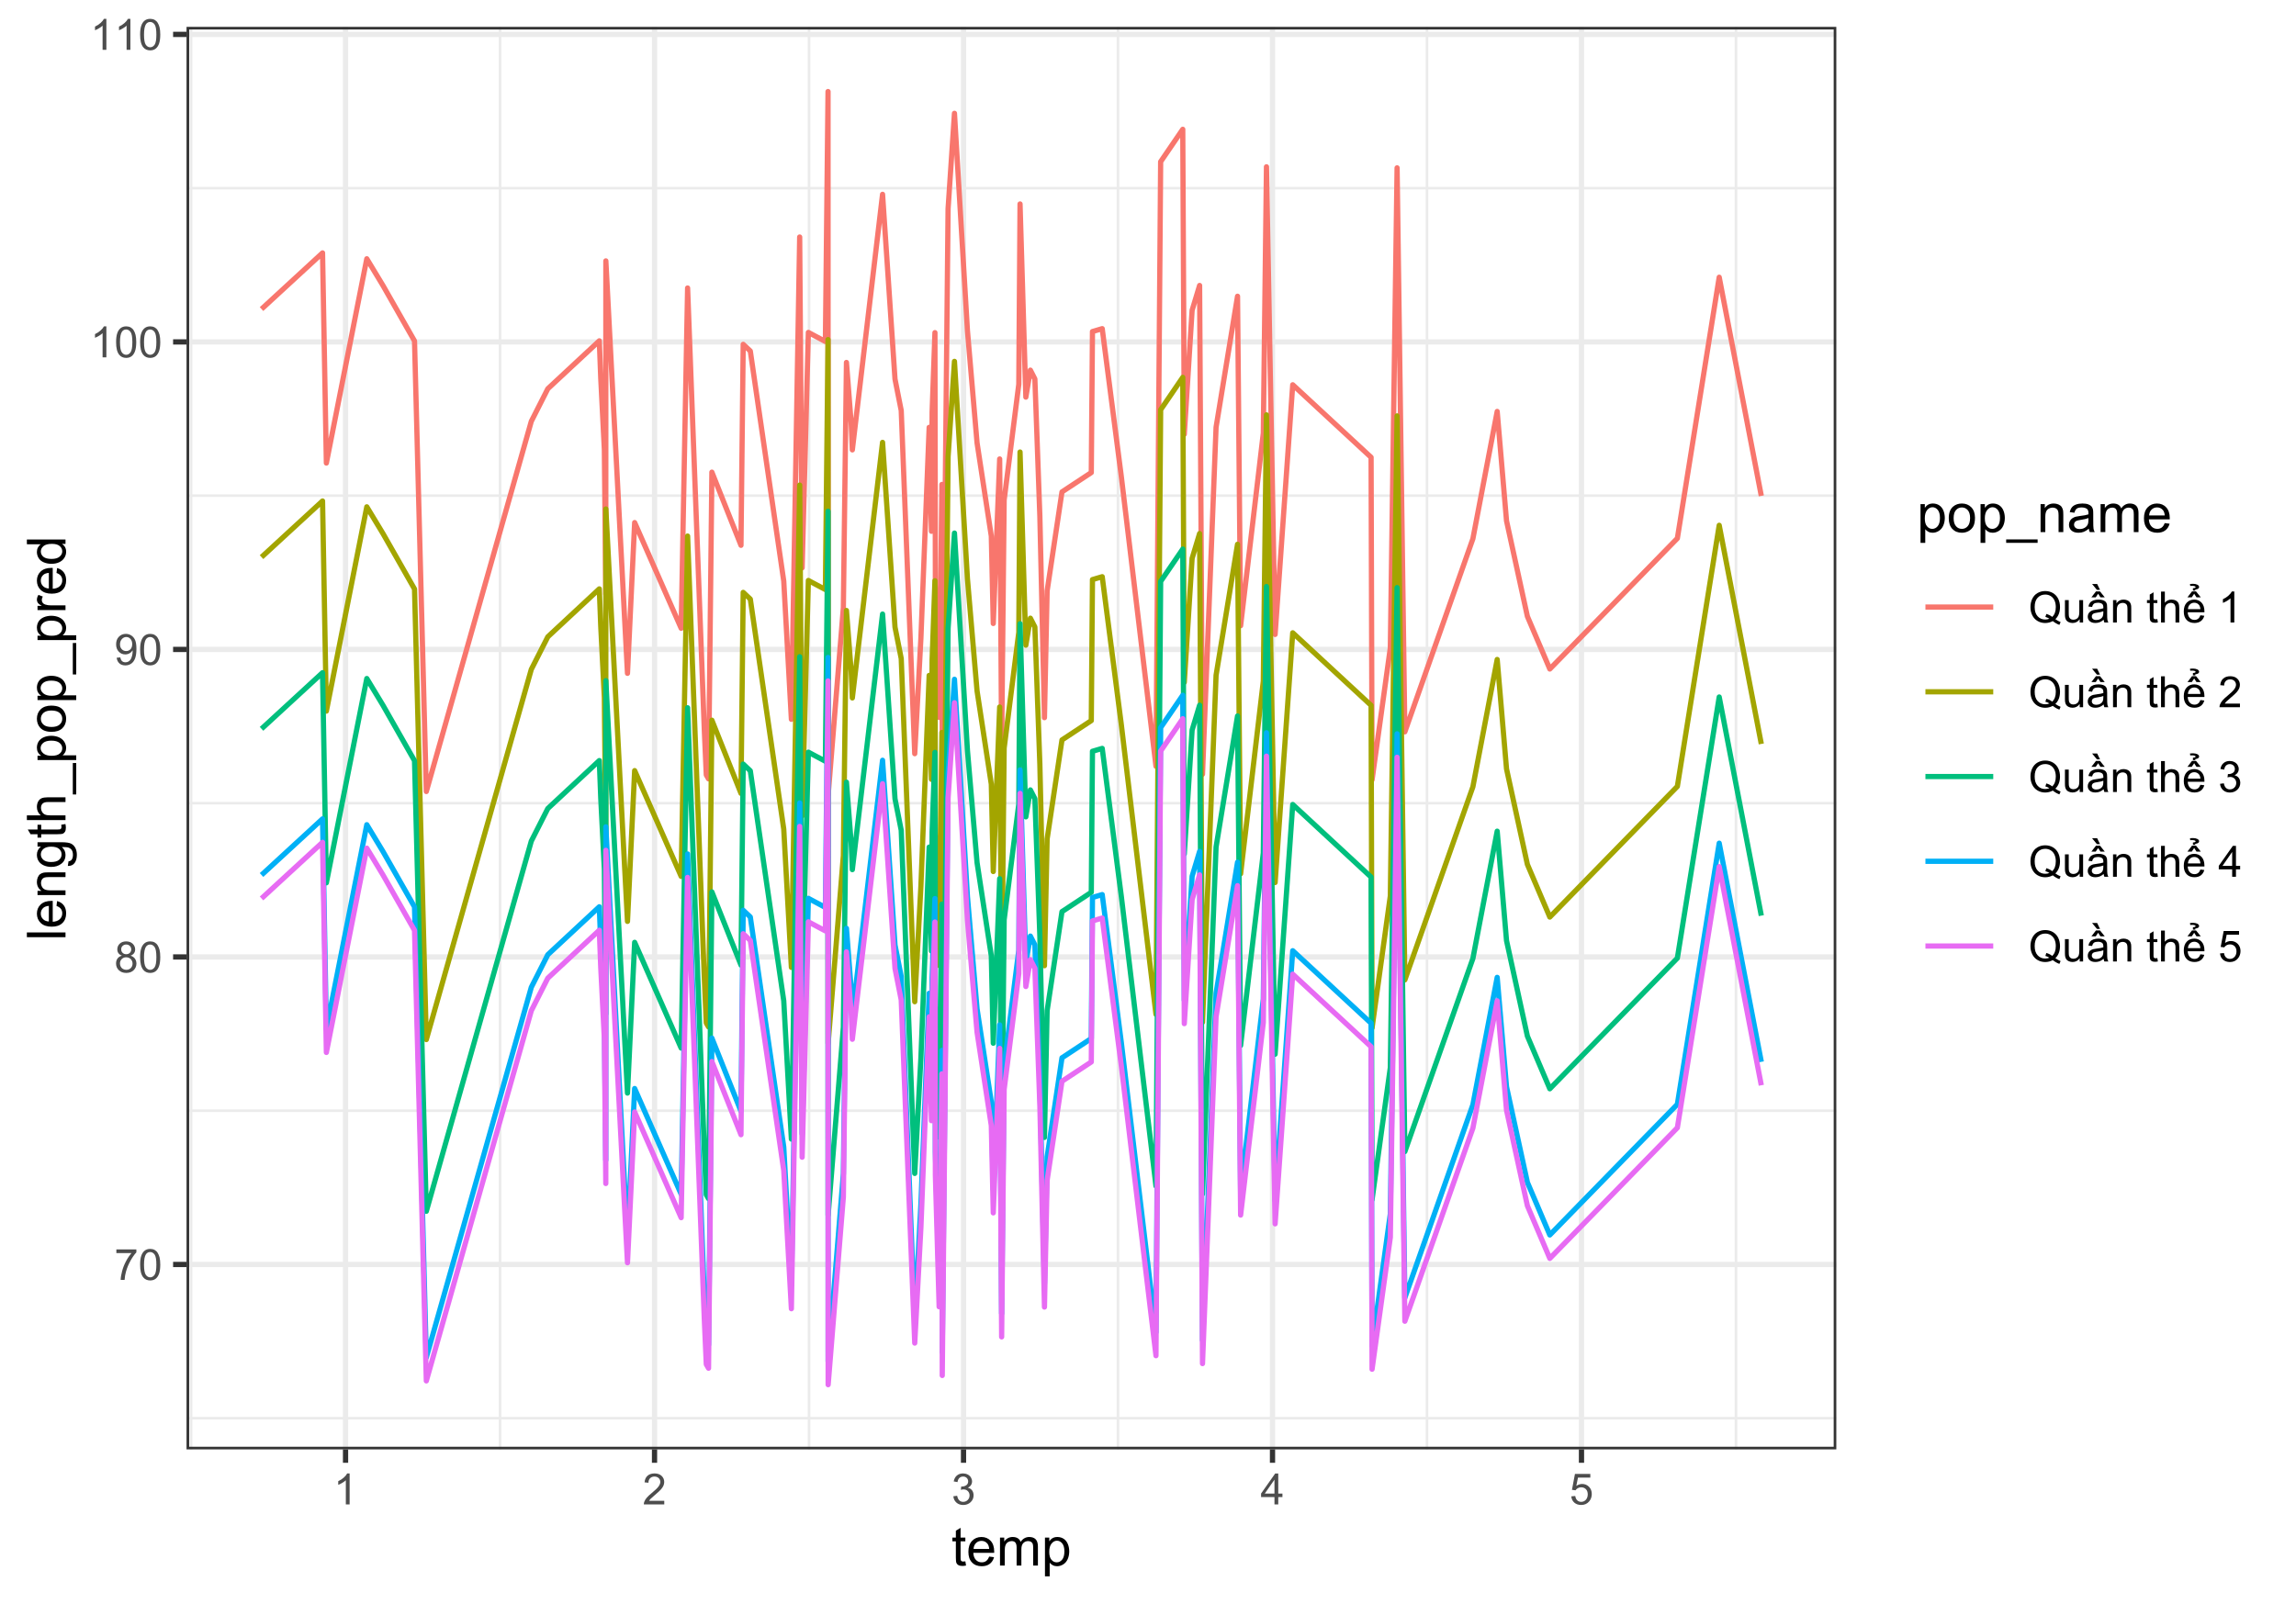 <?xml version="1.0" encoding="UTF-8"?>
<svg xmlns="http://www.w3.org/2000/svg" xmlns:xlink="http://www.w3.org/1999/xlink" width="468pt" height="327pt" viewBox="0 0 468 327" version="1.1">
<defs>
<g>
<symbol overflow="visible" id="glyph0-0">
<path style="stroke:none;" d="M 1.102 0 L 1.102 -5.5 L 5.5 -5.5 L 5.5 0 Z M 1.238 -0.137 L 5.363 -0.137 L 5.363 -5.363 L 1.238 -5.363 Z M 1.238 -0.137 "/>
</symbol>
<symbol overflow="visible" id="glyph0-1">
<path style="stroke:none;" d="M 0.418 -5.473 L 0.418 -6.219 L 4.496 -6.219 L 4.496 -5.617 C 4.09 -5.188 3.691 -4.621 3.301 -3.914 C 2.902 -3.203 2.602 -2.473 2.391 -1.73 C 2.234 -1.199 2.133 -0.625 2.094 0 L 1.297 0 C 1.305 -0.492 1.402 -1.09 1.59 -1.793 C 1.773 -2.496 2.043 -3.172 2.391 -3.824 C 2.738 -4.477 3.109 -5.027 3.504 -5.473 Z M 0.418 -5.473 "/>
</symbol>
<symbol overflow="visible" id="glyph0-2">
<path style="stroke:none;" d="M 0.367 -3.105 C 0.363 -3.848 0.438 -4.445 0.594 -4.902 C 0.742 -5.355 0.973 -5.707 1.277 -5.953 C 1.578 -6.199 1.957 -6.32 2.418 -6.324 C 2.754 -6.32 3.051 -6.254 3.309 -6.121 C 3.562 -5.984 3.773 -5.789 3.938 -5.531 C 4.102 -5.273 4.23 -4.961 4.328 -4.594 C 4.422 -4.227 4.469 -3.73 4.473 -3.105 C 4.469 -2.367 4.395 -1.77 4.242 -1.316 C 4.09 -0.859 3.863 -0.508 3.562 -0.262 C 3.258 -0.016 2.875 0.105 2.418 0.109 C 1.809 0.105 1.332 -0.109 0.988 -0.547 C 0.57 -1.066 0.363 -1.922 0.367 -3.105 Z M 1.16 -3.105 C 1.16 -2.07 1.281 -1.379 1.523 -1.039 C 1.766 -0.695 2.062 -0.527 2.418 -0.527 C 2.773 -0.527 3.074 -0.699 3.316 -1.043 C 3.559 -1.387 3.68 -2.074 3.68 -3.105 C 3.68 -4.145 3.559 -4.832 3.316 -5.172 C 3.074 -5.512 2.77 -5.684 2.41 -5.684 C 2.051 -5.684 1.77 -5.531 1.559 -5.234 C 1.293 -4.844 1.16 -4.137 1.16 -3.105 Z M 1.16 -3.105 "/>
</symbol>
<symbol overflow="visible" id="glyph0-3">
<path style="stroke:none;" d="M 1.555 -3.418 C 1.23 -3.531 0.992 -3.699 0.84 -3.918 C 0.684 -4.133 0.609 -4.395 0.609 -4.699 C 0.609 -5.156 0.773 -5.539 1.102 -5.855 C 1.43 -6.164 1.867 -6.32 2.418 -6.324 C 2.969 -6.32 3.41 -6.16 3.746 -5.844 C 4.078 -5.523 4.246 -5.137 4.25 -4.68 C 4.246 -4.387 4.172 -4.133 4.02 -3.918 C 3.863 -3.699 3.629 -3.531 3.32 -3.418 C 3.707 -3.285 4 -3.082 4.203 -2.805 C 4.402 -2.52 4.504 -2.184 4.508 -1.801 C 4.504 -1.258 4.312 -0.805 3.934 -0.441 C 3.551 -0.074 3.051 0.105 2.434 0.109 C 1.809 0.105 1.309 -0.074 0.926 -0.441 C 0.543 -0.809 0.352 -1.27 0.355 -1.82 C 0.352 -2.23 0.457 -2.574 0.668 -2.852 C 0.875 -3.125 1.168 -3.312 1.555 -3.418 Z M 1.402 -4.727 C 1.398 -4.426 1.496 -4.184 1.688 -3.996 C 1.879 -3.805 2.129 -3.707 2.438 -3.711 C 2.734 -3.707 2.977 -3.801 3.168 -3.992 C 3.355 -4.176 3.449 -4.406 3.453 -4.684 C 3.449 -4.965 3.352 -5.203 3.16 -5.398 C 2.961 -5.586 2.719 -5.684 2.43 -5.688 C 2.129 -5.684 1.883 -5.59 1.691 -5.402 C 1.496 -5.215 1.398 -4.988 1.402 -4.727 Z M 1.152 -1.816 C 1.148 -1.598 1.199 -1.383 1.309 -1.176 C 1.41 -0.969 1.566 -0.809 1.773 -0.695 C 1.98 -0.582 2.203 -0.527 2.441 -0.527 C 2.809 -0.527 3.113 -0.645 3.355 -0.883 C 3.594 -1.121 3.715 -1.426 3.719 -1.793 C 3.715 -2.164 3.59 -2.469 3.344 -2.715 C 3.094 -2.957 2.785 -3.082 2.414 -3.082 C 2.051 -3.082 1.75 -2.961 1.512 -2.719 C 1.27 -2.477 1.148 -2.176 1.152 -1.816 Z M 1.152 -1.816 "/>
</symbol>
<symbol overflow="visible" id="glyph0-4">
<path style="stroke:none;" d="M 0.48 -1.457 L 1.227 -1.527 C 1.285 -1.172 1.406 -0.918 1.586 -0.762 C 1.762 -0.605 1.988 -0.527 2.27 -0.527 C 2.504 -0.527 2.715 -0.582 2.895 -0.691 C 3.074 -0.801 3.219 -0.945 3.336 -1.129 C 3.445 -1.309 3.543 -1.555 3.621 -1.863 C 3.699 -2.172 3.738 -2.484 3.738 -2.809 C 3.738 -2.84 3.734 -2.895 3.734 -2.965 C 3.578 -2.715 3.367 -2.512 3.102 -2.363 C 2.828 -2.207 2.539 -2.133 2.23 -2.137 C 1.707 -2.133 1.266 -2.32 0.906 -2.703 C 0.543 -3.078 0.363 -3.578 0.367 -4.199 C 0.363 -4.836 0.551 -5.348 0.93 -5.738 C 1.305 -6.125 1.777 -6.32 2.348 -6.324 C 2.754 -6.32 3.129 -6.211 3.469 -5.992 C 3.809 -5.77 4.066 -5.457 4.242 -5.051 C 4.418 -4.641 4.504 -4.047 4.508 -3.277 C 4.504 -2.469 4.418 -1.828 4.246 -1.355 C 4.07 -0.875 3.809 -0.512 3.465 -0.266 C 3.117 -0.016 2.715 0.105 2.25 0.109 C 1.758 0.105 1.355 -0.027 1.043 -0.301 C 0.73 -0.574 0.543 -0.961 0.48 -1.457 Z M 3.648 -4.238 C 3.645 -4.676 3.527 -5.027 3.293 -5.293 C 3.055 -5.551 2.77 -5.684 2.441 -5.684 C 2.094 -5.684 1.793 -5.543 1.543 -5.262 C 1.285 -4.98 1.16 -4.617 1.16 -4.172 C 1.16 -3.77 1.281 -3.441 1.523 -3.195 C 1.766 -2.941 2.062 -2.816 2.418 -2.82 C 2.773 -2.816 3.066 -2.941 3.301 -3.195 C 3.527 -3.441 3.645 -3.789 3.648 -4.238 Z M 3.648 -4.238 "/>
</symbol>
<symbol overflow="visible" id="glyph0-5">
<path style="stroke:none;" d="M 3.277 0 L 2.504 0 L 2.504 -4.93 C 2.316 -4.75 2.074 -4.574 1.773 -4.395 C 1.469 -4.215 1.195 -4.082 0.957 -3.996 L 0.957 -4.742 C 1.387 -4.941 1.766 -5.188 2.09 -5.48 C 2.414 -5.77 2.645 -6.051 2.781 -6.324 L 3.277 -6.324 Z M 3.277 0 "/>
</symbol>
<symbol overflow="visible" id="glyph0-6">
<path style="stroke:none;" d="M 4.43 -0.742 L 4.43 0 L 0.266 0 C 0.258 -0.188 0.289 -0.367 0.355 -0.539 C 0.461 -0.82 0.629 -1.098 0.863 -1.375 C 1.094 -1.648 1.434 -1.965 1.879 -2.328 C 2.562 -2.887 3.023 -3.332 3.266 -3.664 C 3.5 -3.988 3.621 -4.301 3.625 -4.594 C 3.621 -4.898 3.512 -5.156 3.297 -5.367 C 3.074 -5.578 2.789 -5.684 2.441 -5.684 C 2.066 -5.684 1.77 -5.57 1.547 -5.348 C 1.32 -5.125 1.207 -4.816 1.207 -4.422 L 0.414 -4.504 C 0.465 -5.094 0.668 -5.543 1.027 -5.855 C 1.379 -6.164 1.855 -6.32 2.457 -6.324 C 3.059 -6.32 3.539 -6.152 3.891 -5.82 C 4.242 -5.484 4.418 -5.07 4.422 -4.578 C 4.418 -4.32 4.367 -4.074 4.266 -3.832 C 4.164 -3.59 3.992 -3.332 3.754 -3.062 C 3.512 -2.793 3.113 -2.426 2.562 -1.957 C 2.094 -1.566 1.797 -1.301 1.664 -1.16 C 1.531 -1.02 1.422 -0.879 1.34 -0.742 Z M 4.43 -0.742 "/>
</symbol>
<symbol overflow="visible" id="glyph0-7">
<path style="stroke:none;" d="M 0.371 -1.664 L 1.145 -1.766 C 1.23 -1.324 1.383 -1.008 1.598 -0.816 C 1.809 -0.621 2.066 -0.527 2.375 -0.527 C 2.734 -0.527 3.043 -0.652 3.297 -0.906 C 3.547 -1.156 3.672 -1.469 3.676 -1.844 C 3.672 -2.195 3.555 -2.488 3.324 -2.719 C 3.09 -2.949 2.797 -3.062 2.441 -3.066 C 2.293 -3.062 2.109 -3.035 1.895 -2.98 L 1.98 -3.66 C 2.031 -3.652 2.07 -3.648 2.105 -3.652 C 2.434 -3.648 2.73 -3.734 2.996 -3.91 C 3.254 -4.078 3.387 -4.344 3.391 -4.703 C 3.387 -4.984 3.289 -5.219 3.102 -5.406 C 2.906 -5.59 2.66 -5.684 2.359 -5.688 C 2.055 -5.684 1.805 -5.59 1.605 -5.402 C 1.402 -5.215 1.273 -4.93 1.219 -4.555 L 0.445 -4.691 C 0.539 -5.207 0.754 -5.609 1.09 -5.895 C 1.426 -6.18 1.844 -6.32 2.344 -6.324 C 2.688 -6.32 3.004 -6.246 3.293 -6.102 C 3.582 -5.953 3.801 -5.754 3.953 -5.5 C 4.105 -5.242 4.184 -4.973 4.184 -4.688 C 4.184 -4.414 4.109 -4.164 3.965 -3.945 C 3.816 -3.719 3.602 -3.543 3.316 -3.41 C 3.688 -3.324 3.977 -3.145 4.184 -2.875 C 4.391 -2.602 4.492 -2.262 4.496 -1.859 C 4.492 -1.305 4.293 -0.84 3.895 -0.461 C 3.492 -0.078 2.984 0.109 2.371 0.113 C 1.816 0.109 1.355 -0.051 0.992 -0.379 C 0.625 -0.707 0.418 -1.137 0.371 -1.664 Z M 0.371 -1.664 "/>
</symbol>
<symbol overflow="visible" id="glyph0-8">
<path style="stroke:none;" d="M 2.844 0 L 2.844 -1.508 L 0.113 -1.508 L 0.113 -2.219 L 2.988 -6.301 L 3.617 -6.301 L 3.617 -2.219 L 4.469 -2.219 L 4.469 -1.508 L 3.617 -1.508 L 3.617 0 Z M 2.844 -2.219 L 2.844 -5.059 L 0.871 -2.219 Z M 2.844 -2.219 "/>
</symbol>
<symbol overflow="visible" id="glyph0-9">
<path style="stroke:none;" d="M 0.367 -1.648 L 1.176 -1.719 C 1.234 -1.32 1.375 -1.023 1.594 -0.824 C 1.812 -0.625 2.078 -0.527 2.391 -0.527 C 2.762 -0.527 3.074 -0.668 3.336 -0.949 C 3.59 -1.23 3.719 -1.602 3.723 -2.066 C 3.719 -2.504 3.594 -2.852 3.348 -3.109 C 3.098 -3.363 2.773 -3.492 2.375 -3.492 C 2.125 -3.492 1.902 -3.434 1.703 -3.32 C 1.5 -3.207 1.344 -3.062 1.23 -2.883 L 0.504 -2.977 L 1.113 -6.215 L 4.246 -6.215 L 4.246 -5.473 L 1.73 -5.473 L 1.391 -3.781 C 1.766 -4.039 2.164 -4.172 2.582 -4.176 C 3.129 -4.172 3.594 -3.98 3.973 -3.605 C 4.352 -3.223 4.539 -2.734 4.543 -2.137 C 4.539 -1.562 4.375 -1.07 4.043 -0.656 C 3.637 -0.148 3.086 0.105 2.391 0.109 C 1.816 0.105 1.348 -0.051 0.984 -0.371 C 0.621 -0.691 0.414 -1.117 0.367 -1.648 Z M 0.367 -1.648 "/>
</symbol>
<symbol overflow="visible" id="glyph0-10">
<path style="stroke:none;" d="M 5.453 -0.676 C 5.836 -0.402 6.191 -0.207 6.523 -0.09 L 6.277 0.488 C 5.82 0.324 5.371 0.07 4.926 -0.285 C 4.453 -0.023 3.938 0.105 3.379 0.109 C 2.805 0.105 2.285 -0.031 1.824 -0.305 C 1.355 -0.578 1 -0.965 0.754 -1.465 C 0.5 -1.961 0.375 -2.52 0.379 -3.148 C 0.375 -3.766 0.5 -4.332 0.754 -4.848 C 1.004 -5.355 1.363 -5.746 1.832 -6.012 C 2.297 -6.277 2.816 -6.41 3.395 -6.41 C 3.973 -6.41 4.496 -6.27 4.965 -5.996 C 5.43 -5.715 5.789 -5.328 6.035 -4.836 C 6.277 -4.336 6.398 -3.777 6.402 -3.152 C 6.398 -2.633 6.32 -2.164 6.164 -1.754 C 6.008 -1.336 5.77 -0.977 5.453 -0.676 Z M 3.617 -1.742 C 4.094 -1.602 4.492 -1.402 4.809 -1.141 C 5.297 -1.582 5.543 -2.254 5.543 -3.152 C 5.543 -3.66 5.453 -4.105 5.281 -4.488 C 5.105 -4.871 4.855 -5.168 4.523 -5.379 C 4.188 -5.59 3.812 -5.695 3.398 -5.695 C 2.773 -5.695 2.258 -5.48 1.852 -5.055 C 1.441 -4.629 1.234 -3.992 1.238 -3.148 C 1.234 -2.328 1.438 -1.699 1.844 -1.262 C 2.246 -0.82 2.766 -0.602 3.398 -0.605 C 3.695 -0.602 3.977 -0.66 4.242 -0.773 C 3.98 -0.941 3.703 -1.059 3.418 -1.133 Z M 3.617 -1.742 "/>
</symbol>
<symbol overflow="visible" id="glyph0-11">
<path style="stroke:none;" d="M 3.57 0 L 3.57 -0.672 C 3.211 -0.156 2.73 0.098 2.121 0.102 C 1.852 0.098 1.598 0.051 1.367 -0.051 C 1.133 -0.152 0.961 -0.281 0.848 -0.441 C 0.734 -0.594 0.656 -0.785 0.609 -1.016 C 0.578 -1.164 0.562 -1.406 0.562 -1.734 L 0.562 -4.562 L 1.336 -4.562 L 1.336 -2.031 C 1.336 -1.625 1.352 -1.352 1.383 -1.215 C 1.43 -1.008 1.531 -0.848 1.691 -0.734 C 1.848 -0.617 2.043 -0.562 2.277 -0.562 C 2.508 -0.562 2.727 -0.621 2.93 -0.738 C 3.133 -0.855 3.273 -1.016 3.359 -1.227 C 3.441 -1.43 3.484 -1.727 3.488 -2.117 L 3.488 -4.562 L 4.262 -4.562 L 4.262 0 Z M 3.57 0 "/>
</symbol>
<symbol overflow="visible" id="glyph0-12">
<path style="stroke:none;" d="M 3.559 -0.562 C 3.27 -0.32 2.996 -0.148 2.73 -0.047 C 2.465 0.051 2.18 0.098 1.879 0.102 C 1.375 0.098 0.988 -0.02 0.719 -0.266 C 0.449 -0.508 0.316 -0.82 0.316 -1.203 C 0.316 -1.422 0.367 -1.629 0.469 -1.816 C 0.57 -2 0.703 -2.148 0.871 -2.262 C 1.031 -2.371 1.215 -2.453 1.426 -2.516 C 1.574 -2.551 1.805 -2.59 2.113 -2.629 C 2.734 -2.703 3.195 -2.793 3.492 -2.895 C 3.492 -3 3.492 -3.066 3.496 -3.098 C 3.492 -3.41 3.418 -3.633 3.277 -3.766 C 3.074 -3.938 2.781 -4.023 2.398 -4.027 C 2.031 -4.023 1.762 -3.961 1.59 -3.836 C 1.414 -3.707 1.289 -3.48 1.207 -3.16 L 0.453 -3.262 C 0.516 -3.582 0.629 -3.844 0.789 -4.043 C 0.945 -4.242 1.172 -4.395 1.473 -4.504 C 1.77 -4.609 2.117 -4.664 2.508 -4.668 C 2.898 -4.664 3.215 -4.617 3.457 -4.527 C 3.699 -4.434 3.879 -4.32 3.996 -4.184 C 4.109 -4.043 4.188 -3.867 4.238 -3.656 C 4.258 -3.523 4.27 -3.285 4.273 -2.945 L 4.273 -1.914 C 4.27 -1.191 4.289 -0.734 4.324 -0.547 C 4.355 -0.352 4.418 -0.172 4.52 0 L 3.711 0 C 3.629 -0.16 3.578 -0.348 3.559 -0.562 Z M 3.492 -2.289 C 3.211 -2.172 2.789 -2.074 2.23 -2 C 1.91 -1.949 1.684 -1.898 1.555 -1.844 C 1.422 -1.785 1.32 -1.699 1.25 -1.59 C 1.176 -1.477 1.141 -1.355 1.145 -1.227 C 1.141 -1.016 1.219 -0.844 1.379 -0.707 C 1.531 -0.57 1.762 -0.504 2.062 -0.504 C 2.359 -0.504 2.621 -0.566 2.855 -0.699 C 3.086 -0.824 3.258 -1.004 3.367 -1.234 C 3.449 -1.406 3.492 -1.664 3.492 -2.008 Z M 2.434 -5.859 L 1.945 -5.129 L 1.062 -5.129 L 1.988 -6.332 L 2.816 -6.332 L 3.781 -5.129 L 2.906 -5.129 Z M 2.816 -6.648 L 2.191 -6.648 L 1.199 -7.852 L 2.234 -7.852 Z M 2.816 -6.648 "/>
</symbol>
<symbol overflow="visible" id="glyph0-13">
<path style="stroke:none;" d="M 0.578 0 L 0.578 -4.562 L 1.277 -4.562 L 1.277 -3.914 C 1.609 -4.414 2.09 -4.664 2.727 -4.668 C 3 -4.664 3.254 -4.613 3.484 -4.52 C 3.715 -4.418 3.887 -4.289 4.004 -4.129 C 4.113 -3.969 4.195 -3.777 4.246 -3.559 C 4.273 -3.41 4.289 -3.16 4.289 -2.805 L 4.289 0 L 3.516 0 L 3.516 -2.777 C 3.516 -3.09 3.484 -3.324 3.426 -3.484 C 3.363 -3.637 3.258 -3.762 3.105 -3.855 C 2.949 -3.949 2.77 -3.996 2.566 -3.996 C 2.234 -3.996 1.949 -3.891 1.711 -3.68 C 1.469 -3.469 1.348 -3.07 1.352 -2.492 L 1.352 0 Z M 0.578 0 "/>
</symbol>
<symbol overflow="visible" id="glyph0-14">
<path style="stroke:none;" d=""/>
</symbol>
<symbol overflow="visible" id="glyph0-15">
<path style="stroke:none;" d="M 2.27 -0.691 L 2.379 -0.008 C 2.16 0.039 1.965 0.059 1.797 0.059 C 1.512 0.059 1.293 0.016 1.141 -0.074 C 0.984 -0.16 0.875 -0.277 0.816 -0.422 C 0.75 -0.566 0.719 -0.871 0.723 -1.336 L 0.723 -3.961 L 0.156 -3.961 L 0.156 -4.562 L 0.723 -4.562 L 0.723 -5.695 L 1.492 -6.156 L 1.492 -4.562 L 2.27 -4.562 L 2.27 -3.961 L 1.492 -3.961 L 1.492 -1.293 C 1.488 -1.07 1.5 -0.93 1.531 -0.867 C 1.555 -0.805 1.602 -0.754 1.664 -0.715 C 1.727 -0.676 1.812 -0.656 1.93 -0.66 C 2.012 -0.656 2.125 -0.668 2.27 -0.691 Z M 2.27 -0.691 "/>
</symbol>
<symbol overflow="visible" id="glyph0-16">
<path style="stroke:none;" d="M 0.578 0 L 0.578 -6.301 L 1.352 -6.301 L 1.352 -4.039 C 1.711 -4.453 2.168 -4.664 2.719 -4.668 C 3.055 -4.664 3.348 -4.598 3.602 -4.465 C 3.848 -4.332 4.027 -4.148 4.137 -3.914 C 4.242 -3.68 4.293 -3.336 4.297 -2.891 L 4.297 0 L 3.523 0 L 3.523 -2.891 C 3.52 -3.273 3.438 -3.555 3.27 -3.734 C 3.102 -3.906 2.863 -3.996 2.562 -4 C 2.328 -3.996 2.113 -3.938 1.914 -3.82 C 1.711 -3.703 1.566 -3.543 1.48 -3.34 C 1.391 -3.137 1.348 -2.855 1.352 -2.496 L 1.352 0 Z M 0.578 0 "/>
</symbol>
<symbol overflow="visible" id="glyph0-17">
<path style="stroke:none;" d="M 3.703 -1.469 L 4.504 -1.371 C 4.375 -0.902 4.141 -0.539 3.801 -0.285 C 3.461 -0.027 3.027 0.098 2.496 0.102 C 1.828 0.098 1.297 -0.102 0.906 -0.512 C 0.512 -0.918 0.316 -1.496 0.32 -2.242 C 0.316 -3.008 0.516 -3.605 0.914 -4.031 C 1.309 -4.453 1.82 -4.664 2.453 -4.668 C 3.059 -4.664 3.555 -4.457 3.945 -4.043 C 4.328 -3.629 4.523 -3.043 4.527 -2.289 C 4.523 -2.242 4.523 -2.176 4.523 -2.086 L 1.121 -2.086 C 1.145 -1.582 1.289 -1.195 1.547 -0.93 C 1.801 -0.66 2.117 -0.527 2.5 -0.531 C 2.781 -0.527 3.023 -0.602 3.227 -0.754 C 3.426 -0.902 3.586 -1.141 3.703 -1.469 Z M 1.164 -2.719 L 3.711 -2.719 C 3.672 -3.102 3.578 -3.387 3.422 -3.582 C 3.172 -3.879 2.852 -4.031 2.461 -4.031 C 2.105 -4.031 1.805 -3.91 1.566 -3.672 C 1.32 -3.434 1.188 -3.117 1.164 -2.719 Z M 2.438 -5.859 L 1.949 -5.129 L 1.066 -5.129 L 1.992 -6.332 L 2.82 -6.332 L 3.785 -5.129 L 2.91 -5.129 Z M 2.184 -6.977 C 2.344 -6.992 2.449 -7.008 2.496 -7.027 C 2.645 -7.059 2.719 -7.117 2.727 -7.203 C 2.727 -7.266 2.688 -7.324 2.609 -7.371 C 2.484 -7.434 2.293 -7.465 2.035 -7.469 C 1.941 -7.465 1.809 -7.457 1.633 -7.449 L 1.586 -7.855 C 1.695 -7.875 1.902 -7.887 2.203 -7.887 C 2.555 -7.879 2.84 -7.82 3.066 -7.715 C 3.309 -7.59 3.438 -7.434 3.445 -7.246 C 3.457 -6.953 3.195 -6.773 2.664 -6.711 L 2.664 -6.496 L 2.184 -6.496 Z M 2.184 -6.977 "/>
</symbol>
<symbol overflow="visible" id="glyph1-0">
<path style="stroke:none;" d="M 1.375 0 L 1.375 -6.875 L 6.875 -6.875 L 6.875 0 Z M 1.547 -0.172 L 6.703 -0.172 L 6.703 -6.703 L 1.547 -6.703 Z M 1.547 -0.172 "/>
</symbol>
<symbol overflow="visible" id="glyph1-1">
<path style="stroke:none;" d="M 2.836 -0.863 L 2.977 -0.012 C 2.703 0.043 2.457 0.07 2.246 0.074 C 1.891 0.07 1.621 0.02 1.43 -0.09 C 1.234 -0.199 1.098 -0.348 1.02 -0.527 C 0.941 -0.707 0.902 -1.086 0.902 -1.672 L 0.902 -4.953 L 0.195 -4.953 L 0.195 -5.703 L 0.902 -5.703 L 0.902 -7.117 L 1.863 -7.695 L 1.863 -5.703 L 2.836 -5.703 L 2.836 -4.953 L 1.863 -4.953 L 1.863 -1.617 C 1.863 -1.34 1.879 -1.16 1.914 -1.086 C 1.945 -1.004 2 -0.941 2.078 -0.898 C 2.152 -0.848 2.262 -0.824 2.41 -0.828 C 2.516 -0.824 2.66 -0.836 2.836 -0.863 Z M 2.836 -0.863 "/>
</symbol>
<symbol overflow="visible" id="glyph1-2">
<path style="stroke:none;" d="M 4.629 -1.836 L 5.629 -1.715 C 5.469 -1.125 5.176 -0.672 4.75 -0.352 C 4.324 -0.031 3.781 0.129 3.121 0.129 C 2.281 0.129 1.617 -0.125 1.133 -0.641 C 0.641 -1.152 0.398 -1.875 0.402 -2.805 C 0.398 -3.762 0.645 -4.504 1.145 -5.035 C 1.637 -5.562 2.277 -5.828 3.066 -5.832 C 3.824 -5.828 4.449 -5.57 4.934 -5.051 C 5.418 -4.531 5.66 -3.801 5.66 -2.863 C 5.66 -2.805 5.656 -2.719 5.656 -2.605 L 1.402 -2.605 C 1.434 -1.977 1.613 -1.496 1.934 -1.164 C 2.25 -0.828 2.645 -0.66 3.125 -0.664 C 3.477 -0.66 3.781 -0.754 4.031 -0.945 C 4.281 -1.129 4.48 -1.426 4.629 -1.836 Z M 1.457 -3.398 L 4.641 -3.398 C 4.598 -3.879 4.473 -4.238 4.273 -4.48 C 3.961 -4.852 3.562 -5.039 3.078 -5.039 C 2.629 -5.039 2.258 -4.891 1.957 -4.594 C 1.652 -4.297 1.484 -3.898 1.457 -3.398 Z M 1.457 -3.398 "/>
</symbol>
<symbol overflow="visible" id="glyph1-3">
<path style="stroke:none;" d="M 0.727 0 L 0.727 -5.703 L 1.59 -5.703 L 1.59 -4.902 C 1.766 -5.18 2.004 -5.406 2.305 -5.578 C 2.598 -5.746 2.938 -5.828 3.32 -5.832 C 3.738 -5.828 4.086 -5.742 4.359 -5.566 C 4.629 -5.391 4.816 -5.145 4.93 -4.836 C 5.379 -5.496 5.969 -5.828 6.691 -5.832 C 7.254 -5.828 7.688 -5.672 7.996 -5.363 C 8.297 -5.047 8.449 -4.566 8.453 -3.914 L 8.453 0 L 7.492 0 L 7.492 -3.594 C 7.488 -3.977 7.457 -4.254 7.398 -4.426 C 7.332 -4.594 7.219 -4.734 7.059 -4.84 C 6.891 -4.941 6.695 -4.992 6.477 -4.996 C 6.07 -4.992 5.738 -4.859 5.477 -4.594 C 5.211 -4.328 5.078 -3.898 5.082 -3.312 L 5.082 0 L 4.113 0 L 4.113 -3.707 C 4.113 -4.133 4.031 -4.453 3.875 -4.672 C 3.715 -4.883 3.461 -4.992 3.105 -4.996 C 2.832 -4.992 2.578 -4.922 2.348 -4.781 C 2.117 -4.637 1.949 -4.426 1.848 -4.152 C 1.738 -3.875 1.688 -3.477 1.691 -2.961 L 1.691 0 Z M 0.727 0 "/>
</symbol>
<symbol overflow="visible" id="glyph1-4">
<path style="stroke:none;" d="M 0.727 2.188 L 0.727 -5.703 L 1.605 -5.703 L 1.605 -4.961 C 1.812 -5.25 2.047 -5.469 2.309 -5.613 C 2.57 -5.758 2.887 -5.828 3.262 -5.832 C 3.746 -5.828 4.176 -5.703 4.551 -5.457 C 4.922 -5.203 5.203 -4.852 5.391 -4.395 C 5.578 -3.938 5.672 -3.438 5.676 -2.895 C 5.672 -2.309 5.566 -1.781 5.359 -1.316 C 5.148 -0.848 4.844 -0.488 4.449 -0.242 C 4.047 0.008 3.629 0.129 3.191 0.129 C 2.867 0.129 2.578 0.062 2.32 -0.074 C 2.062 -0.211 1.852 -0.383 1.691 -0.59 L 1.691 2.188 Z M 1.602 -2.82 C 1.598 -2.082 1.746 -1.539 2.047 -1.191 C 2.34 -0.836 2.699 -0.66 3.125 -0.664 C 3.551 -0.66 3.918 -0.844 4.227 -1.211 C 4.531 -1.574 4.688 -2.137 4.688 -2.898 C 4.688 -3.625 4.535 -4.168 4.238 -4.531 C 3.938 -4.891 3.582 -5.074 3.168 -5.074 C 2.754 -5.074 2.391 -4.879 2.074 -4.496 C 1.758 -4.109 1.598 -3.551 1.602 -2.82 Z M 1.602 -2.82 "/>
</symbol>
<symbol overflow="visible" id="glyph1-5">
<path style="stroke:none;" d="M 0.367 -2.852 C 0.363 -3.906 0.656 -4.688 1.246 -5.199 C 1.734 -5.617 2.332 -5.828 3.039 -5.832 C 3.82 -5.828 4.461 -5.574 4.961 -5.062 C 5.457 -4.547 5.707 -3.836 5.711 -2.934 C 5.707 -2.195 5.598 -1.617 5.379 -1.199 C 5.156 -0.777 4.832 -0.449 4.414 -0.219 C 3.992 0.016 3.535 0.129 3.039 0.129 C 2.238 0.129 1.594 -0.125 1.105 -0.637 C 0.609 -1.148 0.363 -1.887 0.367 -2.852 Z M 1.359 -2.852 C 1.359 -2.121 1.516 -1.574 1.836 -1.211 C 2.152 -0.844 2.555 -0.66 3.039 -0.664 C 3.516 -0.66 3.914 -0.844 4.234 -1.211 C 4.551 -1.574 4.711 -2.133 4.715 -2.883 C 4.711 -3.586 4.551 -4.117 4.234 -4.484 C 3.91 -4.844 3.512 -5.027 3.039 -5.031 C 2.555 -5.027 2.152 -4.848 1.836 -4.488 C 1.516 -4.129 1.359 -3.582 1.359 -2.852 Z M 1.359 -2.852 "/>
</symbol>
<symbol overflow="visible" id="glyph1-6">
<path style="stroke:none;" d="M -0.168 2.188 L -0.168 1.488 L 6.242 1.488 L 6.242 2.188 Z M -0.168 2.188 "/>
</symbol>
<symbol overflow="visible" id="glyph1-7">
<path style="stroke:none;" d="M 0.727 0 L 0.727 -5.703 L 1.594 -5.703 L 1.594 -4.895 C 2.012 -5.516 2.617 -5.828 3.41 -5.832 C 3.754 -5.828 4.066 -5.766 4.355 -5.645 C 4.641 -5.52 4.859 -5.359 5.004 -5.16 C 5.145 -4.957 5.242 -4.719 5.305 -4.445 C 5.336 -4.266 5.355 -3.953 5.359 -3.508 L 5.359 0 L 4.395 0 L 4.395 -3.469 C 4.395 -3.863 4.355 -4.156 4.281 -4.352 C 4.203 -4.543 4.07 -4.699 3.879 -4.82 C 3.688 -4.934 3.461 -4.992 3.207 -4.996 C 2.793 -4.992 2.438 -4.859 2.141 -4.602 C 1.836 -4.336 1.688 -3.844 1.691 -3.117 L 1.691 0 Z M 0.727 0 "/>
</symbol>
<symbol overflow="visible" id="glyph1-8">
<path style="stroke:none;" d="M 4.445 -0.703 C 4.086 -0.398 3.742 -0.184 3.414 -0.059 C 3.082 0.066 2.727 0.129 2.348 0.129 C 1.719 0.129 1.238 -0.023 0.902 -0.328 C 0.566 -0.633 0.398 -1.023 0.398 -1.504 C 0.398 -1.781 0.461 -2.035 0.586 -2.27 C 0.711 -2.496 0.875 -2.684 1.086 -2.824 C 1.289 -2.965 1.523 -3.07 1.781 -3.141 C 1.969 -3.191 2.254 -3.238 2.641 -3.289 C 3.418 -3.375 3.992 -3.488 4.367 -3.621 C 4.367 -3.754 4.371 -3.836 4.371 -3.871 C 4.371 -4.266 4.277 -4.543 4.098 -4.703 C 3.848 -4.918 3.48 -5.027 2.996 -5.031 C 2.539 -5.027 2.203 -4.949 1.988 -4.793 C 1.77 -4.633 1.609 -4.352 1.508 -3.949 L 0.562 -4.078 C 0.648 -4.48 0.789 -4.805 0.988 -5.055 C 1.184 -5.301 1.469 -5.492 1.844 -5.629 C 2.215 -5.762 2.645 -5.828 3.137 -5.832 C 3.621 -5.828 4.02 -5.773 4.324 -5.66 C 4.629 -5.543 4.852 -5.398 4.996 -5.227 C 5.137 -5.055 5.238 -4.836 5.297 -4.57 C 5.328 -4.406 5.344 -4.109 5.344 -3.68 L 5.344 -2.391 C 5.344 -1.492 5.363 -0.922 5.406 -0.684 C 5.445 -0.445 5.527 -0.219 5.648 0 L 4.641 0 C 4.539 -0.199 4.473 -0.434 4.445 -0.703 Z M 4.367 -2.863 C 4.012 -2.719 3.488 -2.598 2.789 -2.496 C 2.391 -2.438 2.105 -2.371 1.941 -2.301 C 1.773 -2.227 1.648 -2.121 1.562 -1.988 C 1.473 -1.848 1.43 -1.695 1.43 -1.531 C 1.43 -1.27 1.527 -1.055 1.723 -0.887 C 1.918 -0.711 2.203 -0.625 2.578 -0.629 C 2.949 -0.625 3.277 -0.707 3.57 -0.871 C 3.859 -1.031 4.074 -1.254 4.211 -1.543 C 4.312 -1.754 4.363 -2.078 4.367 -2.508 Z M 4.367 -2.863 "/>
</symbol>
<symbol overflow="visible" id="glyph2-0">
<path style="stroke:none;" d="M 0 -1.375 L -6.875 -1.375 L -6.875 -6.875 L 0 -6.875 Z M -0.172 -1.547 L -0.172 -6.703 L -6.703 -6.703 L -6.703 -1.547 Z M -0.172 -1.547 "/>
</symbol>
<symbol overflow="visible" id="glyph2-1">
<path style="stroke:none;" d="M 0 -0.703 L -7.875 -0.703 L -7.875 -1.672 L 0 -1.672 Z M 0 -0.703 "/>
</symbol>
<symbol overflow="visible" id="glyph2-2">
<path style="stroke:none;" d="M -1.836 -4.629 L -1.715 -5.629 C -1.125 -5.469 -0.672 -5.176 -0.352 -4.75 C -0.031 -4.324 0.129 -3.781 0.129 -3.121 C 0.129 -2.281 -0.125 -1.617 -0.641 -1.133 C -1.152 -0.641 -1.875 -0.398 -2.805 -0.402 C -3.762 -0.398 -4.504 -0.645 -5.035 -1.145 C -5.562 -1.637 -5.828 -2.277 -5.832 -3.066 C -5.828 -3.824 -5.57 -4.449 -5.051 -4.934 C -4.531 -5.418 -3.801 -5.66 -2.863 -5.66 C -2.805 -5.66 -2.719 -5.656 -2.605 -5.656 L -2.605 -1.402 C -1.977 -1.434 -1.496 -1.613 -1.164 -1.934 C -0.828 -2.25 -0.66 -2.645 -0.664 -3.125 C -0.66 -3.477 -0.754 -3.781 -0.941 -4.031 C -1.125 -4.281 -1.422 -4.48 -1.836 -4.629 Z M -3.398 -1.457 L -3.398 -4.641 C -3.879 -4.598 -4.238 -4.473 -4.48 -4.273 C -4.852 -3.961 -5.039 -3.562 -5.039 -3.078 C -5.039 -2.629 -4.891 -2.258 -4.594 -1.957 C -4.297 -1.652 -3.898 -1.484 -3.398 -1.457 Z M -3.398 -1.457 "/>
</symbol>
<symbol overflow="visible" id="glyph2-3">
<path style="stroke:none;" d="M 0 -0.727 L -5.703 -0.727 L -5.703 -1.594 L -4.895 -1.594 C -5.516 -2.012 -5.828 -2.617 -5.832 -3.41 C -5.828 -3.754 -5.766 -4.066 -5.645 -4.355 C -5.52 -4.641 -5.359 -4.859 -5.16 -5.004 C -4.957 -5.145 -4.719 -5.242 -4.445 -5.305 C -4.266 -5.336 -3.953 -5.355 -3.508 -5.359 L 0 -5.359 L 0 -4.395 L -3.469 -4.395 C -3.863 -4.395 -4.156 -4.355 -4.352 -4.281 C -4.543 -4.203 -4.699 -4.07 -4.82 -3.879 C -4.934 -3.688 -4.992 -3.461 -4.996 -3.207 C -4.992 -2.793 -4.859 -2.438 -4.602 -2.141 C -4.336 -1.836 -3.844 -1.688 -3.117 -1.691 L 0 -1.691 Z M 0 -0.727 "/>
</symbol>
<symbol overflow="visible" id="glyph2-4">
<path style="stroke:none;" d="M 0.473 -0.547 L 0.613 -1.488 C 0.898 -1.527 1.109 -1.637 1.246 -1.816 C 1.422 -2.055 1.512 -2.379 1.516 -2.797 C 1.512 -3.242 1.422 -3.59 1.246 -3.832 C 1.062 -4.074 0.812 -4.238 0.496 -4.328 C 0.297 -4.379 -0.113 -4.402 -0.746 -4.398 C -0.246 -3.973 0 -3.445 0 -2.82 C 0 -2.031 -0.281 -1.426 -0.848 -1 C -1.41 -0.566 -2.09 -0.352 -2.883 -0.355 C -3.426 -0.352 -3.926 -0.449 -4.391 -0.648 C -4.848 -0.844 -5.203 -1.129 -5.457 -1.504 C -5.703 -1.875 -5.828 -2.316 -5.832 -2.824 C -5.828 -3.496 -5.559 -4.051 -5.016 -4.492 L -5.703 -4.492 L -5.703 -5.383 L -0.773 -5.383 C 0.113 -5.379 0.742 -5.289 1.113 -5.109 C 1.484 -4.93 1.777 -4.641 1.992 -4.25 C 2.207 -3.855 2.312 -3.375 2.316 -2.805 C 2.312 -2.121 2.16 -1.57 1.855 -1.152 C 1.547 -0.734 1.086 -0.531 0.473 -0.547 Z M -2.953 -1.348 C -2.203 -1.348 -1.656 -1.496 -1.316 -1.793 C -0.969 -2.09 -0.797 -2.461 -0.801 -2.91 C -0.797 -3.352 -0.969 -3.723 -1.312 -4.027 C -1.652 -4.324 -2.188 -4.477 -2.922 -4.48 C -3.617 -4.477 -4.145 -4.32 -4.5 -4.016 C -4.852 -3.703 -5.027 -3.332 -5.031 -2.895 C -5.027 -2.465 -4.852 -2.098 -4.508 -1.797 C -4.156 -1.496 -3.641 -1.348 -2.953 -1.348 Z M -2.953 -1.348 "/>
</symbol>
<symbol overflow="visible" id="glyph2-5">
<path style="stroke:none;" d="M -0.863 -2.836 L -0.012 -2.977 C 0.043 -2.703 0.07 -2.457 0.074 -2.246 C 0.07 -1.891 0.02 -1.621 -0.09 -1.43 C -0.199 -1.234 -0.348 -1.098 -0.527 -1.02 C -0.707 -0.941 -1.086 -0.902 -1.672 -0.902 L -4.953 -0.902 L -4.953 -0.195 L -5.703 -0.195 L -5.703 -0.902 L -7.117 -0.902 L -7.695 -1.863 L -5.703 -1.863 L -5.703 -2.836 L -4.953 -2.836 L -4.953 -1.863 L -1.617 -1.863 C -1.34 -1.863 -1.16 -1.879 -1.082 -1.914 C -1 -1.945 -0.938 -2 -0.895 -2.078 C -0.848 -2.152 -0.824 -2.262 -0.828 -2.41 C -0.824 -2.516 -0.836 -2.66 -0.863 -2.836 Z M -0.863 -2.836 "/>
</symbol>
<symbol overflow="visible" id="glyph2-6">
<path style="stroke:none;" d="M 0 -0.727 L -7.875 -0.727 L -7.875 -1.691 L -5.047 -1.691 C -5.566 -2.141 -5.828 -2.711 -5.832 -3.398 C -5.828 -3.82 -5.746 -4.188 -5.582 -4.5 C -5.414 -4.812 -5.184 -5.035 -4.891 -5.168 C -4.598 -5.301 -4.172 -5.367 -3.613 -5.371 L 0 -5.371 L 0 -4.406 L -3.613 -4.406 C -4.094 -4.406 -4.445 -4.301 -4.668 -4.09 C -4.887 -3.879 -4.996 -3.582 -5 -3.203 C -4.996 -2.914 -4.922 -2.645 -4.777 -2.395 C -4.625 -2.141 -4.426 -1.961 -4.172 -1.852 C -3.918 -1.742 -3.566 -1.688 -3.121 -1.691 L 0 -1.691 Z M 0 -0.727 "/>
</symbol>
<symbol overflow="visible" id="glyph2-7">
<path style="stroke:none;" d="M 2.188 0.168 L 1.488 0.168 L 1.488 -6.242 L 2.188 -6.242 Z M 2.188 0.168 "/>
</symbol>
<symbol overflow="visible" id="glyph2-8">
<path style="stroke:none;" d="M 2.188 -0.727 L -5.703 -0.727 L -5.703 -1.605 L -4.961 -1.605 C -5.25 -1.812 -5.469 -2.047 -5.613 -2.309 C -5.758 -2.57 -5.828 -2.887 -5.832 -3.262 C -5.828 -3.746 -5.703 -4.176 -5.457 -4.551 C -5.203 -4.922 -4.852 -5.203 -4.395 -5.391 C -3.938 -5.578 -3.438 -5.672 -2.895 -5.676 C -2.309 -5.672 -1.781 -5.566 -1.316 -5.359 C -0.848 -5.148 -0.488 -4.844 -0.242 -4.449 C 0.008 -4.047 0.129 -3.629 0.129 -3.191 C 0.129 -2.867 0.062 -2.578 -0.074 -2.32 C -0.207 -2.062 -0.379 -1.852 -0.59 -1.691 L 2.188 -1.691 Z M -2.82 -1.602 C -2.082 -1.598 -1.539 -1.746 -1.191 -2.047 C -0.836 -2.34 -0.66 -2.699 -0.664 -3.125 C -0.66 -3.551 -0.844 -3.918 -1.211 -4.227 C -1.574 -4.531 -2.137 -4.688 -2.898 -4.688 C -3.625 -4.688 -4.168 -4.535 -4.531 -4.238 C -4.891 -3.938 -5.074 -3.582 -5.074 -3.168 C -5.074 -2.754 -4.879 -2.391 -4.496 -2.074 C -4.109 -1.758 -3.551 -1.598 -2.82 -1.602 Z M -2.82 -1.602 "/>
</symbol>
<symbol overflow="visible" id="glyph2-9">
<path style="stroke:none;" d="M -2.852 -0.367 C -3.906 -0.363 -4.688 -0.656 -5.199 -1.246 C -5.617 -1.734 -5.828 -2.332 -5.832 -3.039 C -5.828 -3.82 -5.574 -4.461 -5.062 -4.961 C -4.547 -5.457 -3.836 -5.707 -2.934 -5.711 C -2.195 -5.707 -1.617 -5.598 -1.199 -5.379 C -0.777 -5.156 -0.449 -4.832 -0.219 -4.414 C 0.016 -3.992 0.129 -3.535 0.129 -3.039 C 0.129 -2.238 -0.125 -1.594 -0.637 -1.105 C -1.148 -0.609 -1.887 -0.363 -2.852 -0.367 Z M -2.852 -1.359 C -2.121 -1.359 -1.574 -1.516 -1.211 -1.836 C -0.844 -2.152 -0.66 -2.555 -0.664 -3.039 C -0.66 -3.516 -0.844 -3.914 -1.211 -4.234 C -1.574 -4.551 -2.133 -4.711 -2.883 -4.715 C -3.586 -4.711 -4.117 -4.551 -4.484 -4.234 C -4.844 -3.91 -5.027 -3.512 -5.031 -3.039 C -5.027 -2.555 -4.848 -2.152 -4.488 -1.836 C -4.129 -1.516 -3.582 -1.359 -2.852 -1.359 Z M -2.852 -1.359 "/>
</symbol>
<symbol overflow="visible" id="glyph2-10">
<path style="stroke:none;" d="M 0 -0.715 L -5.703 -0.715 L -5.703 -1.586 L -4.84 -1.586 C -5.242 -1.805 -5.508 -2.008 -5.637 -2.199 C -5.766 -2.383 -5.828 -2.59 -5.832 -2.82 C -5.828 -3.141 -5.727 -3.473 -5.523 -3.812 L -4.625 -3.48 C -4.762 -3.242 -4.832 -3.004 -4.836 -2.773 C -4.832 -2.555 -4.77 -2.363 -4.645 -2.199 C -4.516 -2.027 -4.34 -1.91 -4.113 -1.844 C -3.77 -1.73 -3.391 -1.676 -2.984 -1.68 L 0 -1.68 Z M 0 -0.715 "/>
</symbol>
<symbol overflow="visible" id="glyph2-11">
<path style="stroke:none;" d="M 0 -4.426 L -0.719 -4.426 C -0.152 -4.059 0.129 -3.527 0.129 -2.832 C 0.129 -2.371 0.004 -1.953 -0.246 -1.574 C -0.496 -1.191 -0.844 -0.895 -1.297 -0.688 C -1.742 -0.477 -2.262 -0.375 -2.848 -0.375 C -3.414 -0.375 -3.93 -0.469 -4.395 -0.66 C -4.859 -0.848 -5.215 -1.133 -5.461 -1.516 C -5.707 -1.895 -5.828 -2.32 -5.832 -2.789 C -5.828 -3.133 -5.758 -3.438 -5.613 -3.707 C -5.469 -3.973 -5.277 -4.191 -5.047 -4.359 L -7.875 -4.363 L -7.875 -5.324 L 0 -5.324 Z M -2.848 -1.371 C -2.113 -1.371 -1.566 -1.523 -1.207 -1.832 C -0.844 -2.137 -0.66 -2.5 -0.664 -2.922 C -0.66 -3.34 -0.836 -3.699 -1.184 -3.996 C -1.527 -4.293 -2.055 -4.441 -2.766 -4.441 C -3.547 -4.441 -4.117 -4.289 -4.484 -3.988 C -4.844 -3.688 -5.027 -3.316 -5.031 -2.879 C -5.027 -2.445 -4.852 -2.086 -4.504 -1.801 C -4.152 -1.512 -3.602 -1.371 -2.848 -1.371 Z M -2.848 -1.371 "/>
</symbol>
</g>
<clipPath id="clip1">
  <path d="M 38.023 5.48 L 374.301 5.48 L 374.301 295.512 L 38.023 295.512 Z M 38.023 5.48 "/>
</clipPath>
<clipPath id="clip2">
  <path d="M 38.023 288 L 374.301 288 L 374.301 290 L 38.023 290 Z M 38.023 288 "/>
</clipPath>
<clipPath id="clip3">
  <path d="M 38.023 226 L 374.301 226 L 374.301 227 L 38.023 227 Z M 38.023 226 "/>
</clipPath>
<clipPath id="clip4">
  <path d="M 38.023 163 L 374.301 163 L 374.301 165 L 38.023 165 Z M 38.023 163 "/>
</clipPath>
<clipPath id="clip5">
  <path d="M 38.023 100 L 374.301 100 L 374.301 102 L 38.023 102 Z M 38.023 100 "/>
</clipPath>
<clipPath id="clip6">
  <path d="M 38.023 38 L 374.301 38 L 374.301 39 L 38.023 39 Z M 38.023 38 "/>
</clipPath>
<clipPath id="clip7">
  <path d="M 38.023 5.48 L 40 5.48 L 40 295.512 L 38.023 295.512 Z M 38.023 5.48 "/>
</clipPath>
<clipPath id="clip8">
  <path d="M 101 5.48 L 103 5.48 L 103 295.512 L 101 295.512 Z M 101 5.48 "/>
</clipPath>
<clipPath id="clip9">
  <path d="M 164 5.48 L 166 5.48 L 166 295.512 L 164 295.512 Z M 164 5.48 "/>
</clipPath>
<clipPath id="clip10">
  <path d="M 227 5.48 L 229 5.48 L 229 295.512 L 227 295.512 Z M 227 5.48 "/>
</clipPath>
<clipPath id="clip11">
  <path d="M 290 5.48 L 292 5.48 L 292 295.512 L 290 295.512 Z M 290 5.48 "/>
</clipPath>
<clipPath id="clip12">
  <path d="M 353 5.48 L 355 5.48 L 355 295.512 L 353 295.512 Z M 353 5.48 "/>
</clipPath>
<clipPath id="clip13">
  <path d="M 38.023 257 L 374.301 257 L 374.301 259 L 38.023 259 Z M 38.023 257 "/>
</clipPath>
<clipPath id="clip14">
  <path d="M 38.023 194 L 374.301 194 L 374.301 196 L 38.023 196 Z M 38.023 194 "/>
</clipPath>
<clipPath id="clip15">
  <path d="M 38.023 131 L 374.301 131 L 374.301 133 L 38.023 133 Z M 38.023 131 "/>
</clipPath>
<clipPath id="clip16">
  <path d="M 38.023 69 L 374.301 69 L 374.301 71 L 38.023 71 Z M 38.023 69 "/>
</clipPath>
<clipPath id="clip17">
  <path d="M 38.023 6 L 374.301 6 L 374.301 8 L 38.023 8 Z M 38.023 6 "/>
</clipPath>
<clipPath id="clip18">
  <path d="M 69 5.48 L 71 5.48 L 71 295.512 L 69 295.512 Z M 69 5.48 "/>
</clipPath>
<clipPath id="clip19">
  <path d="M 132 5.48 L 134 5.48 L 134 295.512 L 132 295.512 Z M 132 5.48 "/>
</clipPath>
<clipPath id="clip20">
  <path d="M 195 5.48 L 197 5.48 L 197 295.512 L 195 295.512 Z M 195 5.48 "/>
</clipPath>
<clipPath id="clip21">
  <path d="M 258 5.48 L 260 5.48 L 260 295.512 L 258 295.512 Z M 258 5.48 "/>
</clipPath>
<clipPath id="clip22">
  <path d="M 321 5.48 L 323 5.48 L 323 295.512 L 321 295.512 Z M 321 5.48 "/>
</clipPath>
<clipPath id="clip23">
  <path d="M 38.023 5.48 L 374.301 5.48 L 374.301 295.512 L 38.023 295.512 Z M 38.023 5.48 "/>
</clipPath>
</defs>
<g id="surface4">
<rect x="0" y="0" width="468" height="327" style="fill:rgb(100%,100%,100%);fill-opacity:1;stroke:none;"/>
<path style="fill:none;stroke-width:1.067;stroke-linecap:round;stroke-linejoin:round;stroke:rgb(100%,100%,100%);stroke-opacity:1;stroke-miterlimit:10;" d="M 0 327 L 468 327 L 468 0 L 0 0 Z M 0 327 "/>
<g clip-path="url(#clip1)" clip-rule="nonzero">
<path style=" stroke:none;fill-rule:nonzero;fill:rgb(100%,100%,100%);fill-opacity:1;" d="M 38.023 295.508 L 374.301 295.508 L 374.301 5.477 L 38.023 5.477 Z M 38.023 295.508 "/>
</g>
<g clip-path="url(#clip2)" clip-rule="nonzero">
<path style="fill:none;stroke-width:0.533;stroke-linecap:butt;stroke-linejoin:round;stroke:rgb(92.157%,92.157%,92.157%);stroke-opacity:1;stroke-miterlimit:10;" d="M 38.023 289.16 L 374.297 289.16 "/>
</g>
<g clip-path="url(#clip3)" clip-rule="nonzero">
<path style="fill:none;stroke-width:0.533;stroke-linecap:butt;stroke-linejoin:round;stroke:rgb(92.157%,92.157%,92.157%);stroke-opacity:1;stroke-miterlimit:10;" d="M 38.023 226.461 L 374.297 226.461 "/>
</g>
<g clip-path="url(#clip4)" clip-rule="nonzero">
<path style="fill:none;stroke-width:0.533;stroke-linecap:butt;stroke-linejoin:round;stroke:rgb(92.157%,92.157%,92.157%);stroke-opacity:1;stroke-miterlimit:10;" d="M 38.023 163.762 L 374.297 163.762 "/>
</g>
<g clip-path="url(#clip5)" clip-rule="nonzero">
<path style="fill:none;stroke-width:0.533;stroke-linecap:butt;stroke-linejoin:round;stroke:rgb(92.157%,92.157%,92.157%);stroke-opacity:1;stroke-miterlimit:10;" d="M 38.023 101.062 L 374.297 101.062 "/>
</g>
<g clip-path="url(#clip6)" clip-rule="nonzero">
<path style="fill:none;stroke-width:0.533;stroke-linecap:butt;stroke-linejoin:round;stroke:rgb(92.157%,92.157%,92.157%);stroke-opacity:1;stroke-miterlimit:10;" d="M 38.023 38.363 L 374.297 38.363 "/>
</g>
<g clip-path="url(#clip7)" clip-rule="nonzero">
<path style="fill:none;stroke-width:0.533;stroke-linecap:butt;stroke-linejoin:round;stroke:rgb(92.157%,92.157%,92.157%);stroke-opacity:1;stroke-miterlimit:10;" d="M 38.941 295.508 L 38.941 5.48 "/>
</g>
<g clip-path="url(#clip8)" clip-rule="nonzero">
<path style="fill:none;stroke-width:0.533;stroke-linecap:butt;stroke-linejoin:round;stroke:rgb(92.157%,92.157%,92.157%);stroke-opacity:1;stroke-miterlimit:10;" d="M 101.926 295.508 L 101.926 5.48 "/>
</g>
<g clip-path="url(#clip9)" clip-rule="nonzero">
<path style="fill:none;stroke-width:0.533;stroke-linecap:butt;stroke-linejoin:round;stroke:rgb(92.157%,92.157%,92.157%);stroke-opacity:1;stroke-miterlimit:10;" d="M 164.906 295.508 L 164.906 5.48 "/>
</g>
<g clip-path="url(#clip10)" clip-rule="nonzero">
<path style="fill:none;stroke-width:0.533;stroke-linecap:butt;stroke-linejoin:round;stroke:rgb(92.157%,92.157%,92.157%);stroke-opacity:1;stroke-miterlimit:10;" d="M 227.887 295.508 L 227.887 5.48 "/>
</g>
<g clip-path="url(#clip11)" clip-rule="nonzero">
<path style="fill:none;stroke-width:0.533;stroke-linecap:butt;stroke-linejoin:round;stroke:rgb(92.157%,92.157%,92.157%);stroke-opacity:1;stroke-miterlimit:10;" d="M 290.871 295.508 L 290.871 5.48 "/>
</g>
<g clip-path="url(#clip12)" clip-rule="nonzero">
<path style="fill:none;stroke-width:0.533;stroke-linecap:butt;stroke-linejoin:round;stroke:rgb(92.157%,92.157%,92.157%);stroke-opacity:1;stroke-miterlimit:10;" d="M 353.852 295.508 L 353.852 5.48 "/>
</g>
<g clip-path="url(#clip13)" clip-rule="nonzero">
<path style="fill:none;stroke-width:1.067;stroke-linecap:butt;stroke-linejoin:round;stroke:rgb(92.157%,92.157%,92.157%);stroke-opacity:1;stroke-miterlimit:10;" d="M 38.023 257.812 L 374.297 257.812 "/>
</g>
<g clip-path="url(#clip14)" clip-rule="nonzero">
<path style="fill:none;stroke-width:1.067;stroke-linecap:butt;stroke-linejoin:round;stroke:rgb(92.157%,92.157%,92.157%);stroke-opacity:1;stroke-miterlimit:10;" d="M 38.023 195.113 L 374.297 195.113 "/>
</g>
<g clip-path="url(#clip15)" clip-rule="nonzero">
<path style="fill:none;stroke-width:1.067;stroke-linecap:butt;stroke-linejoin:round;stroke:rgb(92.157%,92.157%,92.157%);stroke-opacity:1;stroke-miterlimit:10;" d="M 38.023 132.414 L 374.297 132.414 "/>
</g>
<g clip-path="url(#clip16)" clip-rule="nonzero">
<path style="fill:none;stroke-width:1.067;stroke-linecap:butt;stroke-linejoin:round;stroke:rgb(92.157%,92.157%,92.157%);stroke-opacity:1;stroke-miterlimit:10;" d="M 38.023 69.715 L 374.297 69.715 "/>
</g>
<g clip-path="url(#clip17)" clip-rule="nonzero">
<path style="fill:none;stroke-width:1.067;stroke-linecap:butt;stroke-linejoin:round;stroke:rgb(92.157%,92.157%,92.157%);stroke-opacity:1;stroke-miterlimit:10;" d="M 38.023 7.016 L 374.297 7.016 "/>
</g>
<g clip-path="url(#clip18)" clip-rule="nonzero">
<path style="fill:none;stroke-width:1.067;stroke-linecap:butt;stroke-linejoin:round;stroke:rgb(92.157%,92.157%,92.157%);stroke-opacity:1;stroke-miterlimit:10;" d="M 70.434 295.508 L 70.434 5.48 "/>
</g>
<g clip-path="url(#clip19)" clip-rule="nonzero">
<path style="fill:none;stroke-width:1.067;stroke-linecap:butt;stroke-linejoin:round;stroke:rgb(92.157%,92.157%,92.157%);stroke-opacity:1;stroke-miterlimit:10;" d="M 133.414 295.508 L 133.414 5.48 "/>
</g>
<g clip-path="url(#clip20)" clip-rule="nonzero">
<path style="fill:none;stroke-width:1.067;stroke-linecap:butt;stroke-linejoin:round;stroke:rgb(92.157%,92.157%,92.157%);stroke-opacity:1;stroke-miterlimit:10;" d="M 196.398 295.508 L 196.398 5.48 "/>
</g>
<g clip-path="url(#clip21)" clip-rule="nonzero">
<path style="fill:none;stroke-width:1.067;stroke-linecap:butt;stroke-linejoin:round;stroke:rgb(92.157%,92.157%,92.157%);stroke-opacity:1;stroke-miterlimit:10;" d="M 259.379 295.508 L 259.379 5.48 "/>
</g>
<g clip-path="url(#clip22)" clip-rule="nonzero">
<path style="fill:none;stroke-width:1.067;stroke-linecap:butt;stroke-linejoin:round;stroke:rgb(92.157%,92.157%,92.157%);stroke-opacity:1;stroke-miterlimit:10;" d="M 322.359 295.508 L 322.359 5.48 "/>
</g>
<path style="fill:none;stroke-width:1.067;stroke-linecap:butt;stroke-linejoin:round;stroke:rgb(97.255%,46.275%,42.745%);stroke-opacity:1;stroke-miterlimit:10;" d="M 53.309 63.016 L 65.746 51.566 L 66.523 94.41 L 74.766 52.762 L 78.078 58.242 L 84.492 69.52 L 86.898 161.379 L 108.297 85.906 L 111.664 79.262 L 122.16 69.492 L 122.453 77.117 L 123.188 91.633 L 123.48 121.133 L 123.492 53.195 L 127.902 137.285 L 129.363 106.547 L 138.844 128.102 L 140.156 58.719 L 143.566 148.914 L 143.965 158.004 L 144.422 158.797 L 145.105 96.266 L 151.035 111.184 L 151.488 70.207 L 152.938 71.574 L 159.754 118.473 L 161.309 146.664 L 163 48.324 L 163.504 115.773 L 164.77 67.777 L 168.242 69.629 L 168.781 18.664 L 168.805 162.156 L 171.906 123.863 L 172.535 73.898 L 173.508 86.457 L 173.734 91.727 L 179.895 39.621 L 182.43 77.293 L 183.699 83.703 L 186.453 153.668 L 187.711 130.102 L 189.395 87.133 L 189.863 108.324 L 189.996 83.992 L 190.57 67.82 L 190.66 119.449 L 191.426 146.266 L 191.992 98.77 L 192.062 160.273 L 193.25 42.543 L 194.551 23.105 L 197.199 67.453 L 199.156 90.293 L 202.059 109.301 L 202.461 127.121 L 203.766 93.574 L 204.168 152.406 L 204.574 112.102 L 204.68 101.949 L 207.664 78.348 L 207.918 41.586 L 209.102 80.969 L 210.023 75.469 L 210.941 77.266 L 211.957 105.258 L 212.895 146.324 L 213.438 120.488 L 216.465 100.293 L 222.441 96.352 L 222.68 67.598 L 224.668 67.008 L 228.57 97.238 L 235.625 156.238 L 236.578 32.969 L 241.086 26.363 L 241.398 88.535 L 242.992 63.266 L 244.52 58.203 L 245.109 157.855 L 247.875 87.117 L 252.25 60.402 L 252.879 127.57 L 257.504 88.32 L 258.148 34.008 L 259.91 129.355 L 263.5 78.449 L 279.473 93.238 L 279.672 159 L 283.395 132.094 L 284.773 34.223 L 286.355 149.215 L 300.223 109.844 L 305.176 83.887 L 307.078 106.184 L 311.332 125.672 L 315.902 136.406 L 341.902 109.762 L 350.43 56.523 L 359.012 101.105 "/>
<path style="fill:none;stroke-width:1.067;stroke-linecap:butt;stroke-linejoin:round;stroke:rgb(63.922%,64.706%,0%);stroke-opacity:1;stroke-miterlimit:10;" d="M 53.309 113.594 L 65.746 102.145 L 66.523 144.988 L 74.766 103.336 L 78.078 108.816 L 84.492 120.094 L 86.898 211.957 L 108.297 136.48 L 111.664 129.836 L 122.16 120.066 L 122.453 127.695 L 123.188 142.211 L 123.48 171.707 L 123.492 103.773 L 127.902 187.859 L 129.363 157.121 L 138.844 178.68 L 140.156 109.297 L 143.566 199.488 L 143.965 208.578 L 144.422 209.371 L 145.105 146.84 L 151.035 161.758 L 151.488 120.781 L 152.938 122.148 L 159.754 169.047 L 161.309 197.238 L 163 98.902 L 163.504 166.348 L 164.77 118.352 L 168.242 120.203 L 168.781 69.238 L 168.805 212.73 L 171.906 174.438 L 172.535 124.473 L 173.508 137.035 L 173.734 142.301 L 179.895 90.195 L 182.43 127.867 L 183.699 134.277 L 186.453 204.242 L 187.711 180.68 L 189.395 137.707 L 189.863 158.898 L 189.996 134.566 L 190.57 118.398 L 190.66 170.027 L 191.426 196.844 L 191.992 149.344 L 192.062 210.848 L 193.25 93.117 L 194.551 73.68 L 197.199 118.031 L 199.156 140.867 L 202.059 159.879 L 202.461 177.695 L 203.766 144.148 L 204.168 202.98 L 204.574 162.676 L 204.68 152.523 L 207.664 128.922 L 207.918 92.164 L 209.102 131.543 L 210.023 126.043 L 210.941 127.84 L 211.957 155.832 L 212.895 196.898 L 213.438 171.062 L 216.465 150.867 L 222.441 146.926 L 222.68 118.172 L 224.668 117.582 L 228.57 147.816 L 235.625 206.816 L 236.578 83.543 L 241.086 76.938 L 241.398 139.113 L 242.992 113.844 L 244.52 108.781 L 245.109 208.43 L 247.875 137.691 L 252.25 110.977 L 252.879 178.145 L 257.504 138.898 L 258.148 84.586 L 259.91 179.934 L 263.5 129.023 L 279.473 143.812 L 279.672 209.574 L 283.395 182.672 L 284.773 84.797 L 286.355 199.789 L 300.223 160.422 L 305.176 134.461 L 307.078 156.758 L 311.332 176.246 L 315.902 186.98 L 341.902 160.34 L 350.43 107.102 L 359.012 151.68 "/>
<path style="fill:none;stroke-width:1.067;stroke-linecap:butt;stroke-linejoin:round;stroke:rgb(0%,74.902%,49.02%);stroke-opacity:1;stroke-miterlimit:10;" d="M 53.309 148.602 L 65.746 137.152 L 66.523 179.996 L 74.766 138.344 L 78.078 143.824 L 84.492 155.105 L 86.898 246.965 L 108.297 171.492 L 111.664 164.844 L 122.16 155.074 L 122.453 162.703 L 123.188 177.219 L 123.48 206.719 L 123.492 138.781 L 127.902 222.867 L 129.363 192.133 L 138.844 213.688 L 140.156 144.305 L 143.566 234.496 L 143.965 243.586 L 144.422 244.379 L 145.105 181.848 L 151.035 196.77 L 151.488 155.789 L 152.938 157.16 L 159.754 204.055 L 161.309 232.246 L 163 133.91 L 163.504 201.355 L 164.77 153.359 L 168.242 155.211 L 168.781 104.246 L 168.805 247.738 L 171.906 209.445 L 172.535 159.48 L 173.508 172.043 L 173.734 177.309 L 179.895 125.203 L 182.43 162.875 L 183.699 169.289 L 186.453 239.25 L 187.711 215.688 L 189.395 172.715 L 189.863 193.906 L 189.996 169.574 L 190.57 153.406 L 190.66 205.035 L 191.426 231.852 L 191.992 184.352 L 192.062 245.855 L 193.25 128.125 L 194.551 108.688 L 197.199 153.039 L 199.156 175.875 L 202.059 194.887 L 202.461 212.703 L 203.766 179.156 L 204.168 237.992 L 204.574 197.684 L 204.68 187.531 L 207.664 163.934 L 207.918 127.172 L 209.102 166.551 L 210.023 161.055 L 210.941 162.848 L 211.957 190.844 L 212.895 231.906 L 213.438 206.074 L 216.465 185.875 L 222.441 181.934 L 222.68 153.18 L 224.668 152.59 L 228.57 182.824 L 235.625 241.824 L 236.578 118.551 L 241.086 111.949 L 241.398 174.121 L 242.992 148.852 L 244.52 143.789 L 245.109 243.438 L 247.875 172.699 L 252.25 145.984 L 252.879 213.156 L 257.504 173.906 L 258.148 119.594 L 259.91 214.941 L 263.5 164.031 L 279.473 178.824 L 279.672 244.582 L 283.395 217.68 L 284.773 119.809 L 286.355 234.797 L 300.223 195.43 L 305.176 169.469 L 307.078 191.77 L 311.332 211.254 L 315.902 221.992 L 341.902 195.348 L 350.43 142.109 L 359.012 186.688 "/>
<path style="fill:none;stroke-width:1.067;stroke-linecap:butt;stroke-linejoin:round;stroke:rgb(0%,69.02%,96.471%);stroke-opacity:1;stroke-miterlimit:10;" d="M 53.309 178.406 L 65.746 166.957 L 66.523 209.801 L 74.766 168.148 L 78.078 173.633 L 84.492 184.91 L 86.898 276.77 L 108.297 201.297 L 111.664 194.648 L 122.16 184.883 L 122.453 192.508 L 123.188 207.023 L 123.48 236.523 L 123.492 168.586 L 127.902 252.676 L 129.363 221.938 L 138.844 243.492 L 140.156 174.109 L 143.566 264.301 L 143.965 273.391 L 144.422 274.184 L 145.105 211.656 L 151.035 226.574 L 151.488 185.598 L 152.938 186.965 L 159.754 233.863 L 161.309 262.051 L 163 163.715 L 163.504 231.16 L 164.77 183.164 L 168.242 185.02 L 168.781 134.051 L 168.805 277.543 L 171.906 239.254 L 172.535 189.285 L 173.508 201.848 L 173.734 207.113 L 179.895 155.012 L 182.43 192.684 L 183.699 199.094 L 186.453 269.059 L 187.711 245.492 L 189.395 202.523 L 189.863 223.715 L 189.996 199.383 L 190.57 183.211 L 190.66 234.84 L 191.426 261.656 L 191.992 214.156 L 192.062 275.664 L 193.25 157.93 L 194.551 138.496 L 197.199 182.844 L 199.156 205.68 L 202.059 224.691 L 202.461 242.512 L 203.766 208.965 L 204.168 267.797 L 204.574 227.488 L 204.68 217.336 L 207.664 193.738 L 207.918 156.977 L 209.102 196.359 L 210.023 190.859 L 210.941 192.652 L 211.957 220.648 L 212.895 261.715 L 213.438 235.879 L 216.465 215.68 L 222.441 211.738 L 222.68 182.988 L 224.668 182.395 L 228.57 212.629 L 235.625 271.629 L 236.578 148.359 L 241.086 141.754 L 241.398 203.926 L 242.992 178.656 L 244.52 173.594 L 245.109 273.242 L 247.875 202.504 L 252.25 175.793 L 252.879 242.961 L 257.504 203.711 L 258.148 149.398 L 259.91 244.746 L 263.5 193.84 L 279.473 208.629 L 279.672 274.391 L 283.395 247.484 L 284.773 149.613 L 286.355 264.605 L 300.223 225.234 L 305.176 199.273 L 307.078 221.574 L 311.332 241.062 L 315.902 251.797 L 341.902 225.152 L 350.43 171.914 L 359.012 216.496 "/>
<path style="fill:none;stroke-width:1.067;stroke-linecap:butt;stroke-linejoin:round;stroke:rgb(90.588%,41.961%,95.294%);stroke-opacity:1;stroke-miterlimit:10;" d="M 53.309 183.188 L 65.746 171.738 L 66.523 214.582 L 74.766 172.934 L 78.078 178.414 L 84.492 189.691 L 86.898 281.551 L 108.297 206.078 L 111.664 199.43 L 122.16 189.664 L 122.453 197.289 L 123.188 211.805 L 123.48 241.305 L 123.492 173.367 L 127.902 257.457 L 129.363 226.719 L 138.844 248.273 L 140.156 178.891 L 143.566 269.086 L 143.965 278.172 L 144.422 278.965 L 145.105 216.438 L 151.035 231.355 L 151.488 190.379 L 152.938 191.746 L 159.754 238.645 L 161.309 266.836 L 163 168.496 L 163.504 235.945 L 164.77 187.949 L 168.242 189.801 L 168.781 138.832 L 168.805 282.324 L 171.906 244.035 L 172.535 194.07 L 173.508 206.629 L 173.734 211.895 L 179.895 159.793 L 182.43 197.465 L 183.699 203.875 L 186.453 273.84 L 187.711 250.273 L 189.395 207.305 L 189.863 228.496 L 189.996 204.164 L 190.57 187.992 L 190.66 239.621 L 191.426 266.438 L 191.992 218.938 L 192.062 280.445 L 193.25 162.711 L 194.551 143.277 L 197.199 187.625 L 199.156 210.461 L 202.059 229.473 L 202.461 247.293 L 203.766 213.746 L 204.168 272.578 L 204.574 232.27 L 204.68 222.117 L 207.664 198.52 L 207.918 161.758 L 209.102 201.141 L 210.023 195.641 L 210.941 197.434 L 211.957 225.43 L 212.895 266.496 L 213.438 240.66 L 216.465 220.461 L 222.441 216.52 L 222.68 187.77 L 224.668 187.18 L 228.57 217.41 L 235.625 276.41 L 236.578 153.141 L 241.086 146.535 L 241.398 208.707 L 242.992 183.438 L 244.52 178.375 L 245.109 278.023 L 247.875 207.289 L 252.25 180.574 L 252.879 247.742 L 257.504 208.492 L 258.148 154.18 L 259.91 249.527 L 263.5 198.621 L 279.473 213.41 L 279.672 279.172 L 283.395 252.266 L 284.773 154.395 L 286.355 269.387 L 300.223 230.016 L 305.176 204.055 L 307.078 226.355 L 311.332 245.844 L 315.902 256.578 L 341.902 229.934 L 350.43 176.695 L 359.012 221.277 "/>
<g clip-path="url(#clip23)" clip-rule="nonzero">
<path style="fill:none;stroke-width:1.067;stroke-linecap:round;stroke-linejoin:round;stroke:rgb(20%,20%,20%);stroke-opacity:1;stroke-miterlimit:10;" d="M 38.023 295.508 L 374.301 295.508 L 374.301 5.477 L 38.023 5.477 Z M 38.023 295.508 "/>
</g>
<g style="fill:rgb(30.196%,30.196%,30.196%);fill-opacity:1;">
  <use xlink:href="#glyph0-1" x="23.301" y="260.961"/>
  <use xlink:href="#glyph0-2" x="28.195" y="260.961"/>
</g>
<g style="fill:rgb(30.196%,30.196%,30.196%);fill-opacity:1;">
  <use xlink:href="#glyph0-3" x="23.301" y="198.262"/>
  <use xlink:href="#glyph0-2" x="28.195" y="198.262"/>
</g>
<g style="fill:rgb(30.196%,30.196%,30.196%);fill-opacity:1;">
  <use xlink:href="#glyph0-4" x="23.301" y="135.562"/>
  <use xlink:href="#glyph0-2" x="28.195" y="135.562"/>
</g>
<g style="fill:rgb(30.196%,30.196%,30.196%);fill-opacity:1;">
  <use xlink:href="#glyph0-5" x="18.406" y="72.863"/>
  <use xlink:href="#glyph0-2" x="23.3" y="72.863"/>
  <use xlink:href="#glyph0-2" x="28.195" y="72.863"/>
</g>
<g style="fill:rgb(30.196%,30.196%,30.196%);fill-opacity:1;">
  <use xlink:href="#glyph0-5" x="18.406" y="10.164"/>
  <use xlink:href="#glyph0-5" x="23.3" y="10.164"/>
  <use xlink:href="#glyph0-2" x="28.195" y="10.164"/>
</g>
<path style="fill:none;stroke-width:1.067;stroke-linecap:butt;stroke-linejoin:round;stroke:rgb(20%,20%,20%);stroke-opacity:1;stroke-miterlimit:10;" d="M 35.281 257.812 L 38.023 257.812 "/>
<path style="fill:none;stroke-width:1.067;stroke-linecap:butt;stroke-linejoin:round;stroke:rgb(20%,20%,20%);stroke-opacity:1;stroke-miterlimit:10;" d="M 35.281 195.113 L 38.023 195.113 "/>
<path style="fill:none;stroke-width:1.067;stroke-linecap:butt;stroke-linejoin:round;stroke:rgb(20%,20%,20%);stroke-opacity:1;stroke-miterlimit:10;" d="M 35.281 132.414 L 38.023 132.414 "/>
<path style="fill:none;stroke-width:1.067;stroke-linecap:butt;stroke-linejoin:round;stroke:rgb(20%,20%,20%);stroke-opacity:1;stroke-miterlimit:10;" d="M 35.281 69.715 L 38.023 69.715 "/>
<path style="fill:none;stroke-width:1.067;stroke-linecap:butt;stroke-linejoin:round;stroke:rgb(20%,20%,20%);stroke-opacity:1;stroke-miterlimit:10;" d="M 35.281 7.016 L 38.023 7.016 "/>
<path style="fill:none;stroke-width:1.067;stroke-linecap:butt;stroke-linejoin:round;stroke:rgb(20%,20%,20%);stroke-opacity:1;stroke-miterlimit:10;" d="M 70.434 298.25 L 70.434 295.508 "/>
<path style="fill:none;stroke-width:1.067;stroke-linecap:butt;stroke-linejoin:round;stroke:rgb(20%,20%,20%);stroke-opacity:1;stroke-miterlimit:10;" d="M 133.414 298.25 L 133.414 295.508 "/>
<path style="fill:none;stroke-width:1.067;stroke-linecap:butt;stroke-linejoin:round;stroke:rgb(20%,20%,20%);stroke-opacity:1;stroke-miterlimit:10;" d="M 196.398 298.25 L 196.398 295.508 "/>
<path style="fill:none;stroke-width:1.067;stroke-linecap:butt;stroke-linejoin:round;stroke:rgb(20%,20%,20%);stroke-opacity:1;stroke-miterlimit:10;" d="M 259.379 298.25 L 259.379 295.508 "/>
<path style="fill:none;stroke-width:1.067;stroke-linecap:butt;stroke-linejoin:round;stroke:rgb(20%,20%,20%);stroke-opacity:1;stroke-miterlimit:10;" d="M 322.359 298.25 L 322.359 295.508 "/>
<g style="fill:rgb(30.196%,30.196%,30.196%);fill-opacity:1;">
  <use xlink:href="#glyph0-5" x="67.988" y="306.738"/>
</g>
<g style="fill:rgb(30.196%,30.196%,30.196%);fill-opacity:1;">
  <use xlink:href="#glyph0-6" x="130.969" y="306.738"/>
</g>
<g style="fill:rgb(30.196%,30.196%,30.196%);fill-opacity:1;">
  <use xlink:href="#glyph0-7" x="193.953" y="306.738"/>
</g>
<g style="fill:rgb(30.196%,30.196%,30.196%);fill-opacity:1;">
  <use xlink:href="#glyph0-8" x="256.934" y="306.738"/>
</g>
<g style="fill:rgb(30.196%,30.196%,30.196%);fill-opacity:1;">
  <use xlink:href="#glyph0-9" x="319.914" y="306.738"/>
</g>
<g style="fill:rgb(0%,0%,0%);fill-opacity:1;">
  <use xlink:href="#glyph1-1" x="193.934" y="319.207"/>
  <use xlink:href="#glyph1-2" x="196.99" y="319.207"/>
  <use xlink:href="#glyph1-3" x="203.107" y="319.207"/>
  <use xlink:href="#glyph1-4" x="212.271" y="319.207"/>
</g>
<g style="fill:rgb(0%,0%,0%);fill-opacity:1;">
  <use xlink:href="#glyph2-1" x="13.352" y="191.785"/>
  <use xlink:href="#glyph2-2" x="13.352" y="189.341"/>
  <use xlink:href="#glyph2-3" x="13.352" y="183.224"/>
  <use xlink:href="#glyph2-4" x="13.352" y="177.106"/>
  <use xlink:href="#glyph2-5" x="13.352" y="170.988"/>
  <use xlink:href="#glyph2-6" x="13.352" y="167.932"/>
  <use xlink:href="#glyph2-7" x="13.352" y="161.814"/>
  <use xlink:href="#glyph2-8" x="13.352" y="155.697"/>
  <use xlink:href="#glyph2-9" x="13.352" y="149.579"/>
  <use xlink:href="#glyph2-8" x="13.352" y="143.461"/>
  <use xlink:href="#glyph2-7" x="13.352" y="137.344"/>
  <use xlink:href="#glyph2-8" x="13.352" y="131.226"/>
  <use xlink:href="#glyph2-10" x="13.352" y="125.108"/>
  <use xlink:href="#glyph2-2" x="13.352" y="121.445"/>
  <use xlink:href="#glyph2-11" x="13.352" y="115.328"/>
</g>
<path style=" stroke:none;fill-rule:nonzero;fill:rgb(100%,100%,100%);fill-opacity:1;" d="M 385.258 207.008 L 462.52 207.008 L 462.52 93.98 L 385.258 93.98 Z M 385.258 207.008 "/>
<g style="fill:rgb(0%,0%,0%);fill-opacity:1;">
  <use xlink:href="#glyph1-4" x="390.738" y="108.492"/>
  <use xlink:href="#glyph1-5" x="396.856" y="108.492"/>
  <use xlink:href="#glyph1-4" x="402.974" y="108.492"/>
  <use xlink:href="#glyph1-6" x="409.091" y="108.492"/>
  <use xlink:href="#glyph1-7" x="415.209" y="108.492"/>
  <use xlink:href="#glyph1-8" x="421.327" y="108.492"/>
  <use xlink:href="#glyph1-3" x="427.444" y="108.492"/>
  <use xlink:href="#glyph1-2" x="436.607" y="108.492"/>
</g>
<path style=" stroke:none;fill-rule:nonzero;fill:rgb(100%,100%,100%);fill-opacity:1;" d="M 390.738 132.41 L 408.02 132.41 L 408.02 115.129 L 390.738 115.129 Z M 390.738 132.41 "/>
<path style="fill:none;stroke-width:1.067;stroke-linecap:butt;stroke-linejoin:round;stroke:rgb(97.255%,46.275%,42.745%);stroke-opacity:1;stroke-miterlimit:10;" d="M 392.465 123.77 L 406.289 123.77 "/>
<path style=" stroke:none;fill-rule:nonzero;fill:rgb(100%,100%,100%);fill-opacity:1;" d="M 390.738 149.688 L 408.02 149.688 L 408.02 132.406 L 390.738 132.406 Z M 390.738 149.688 "/>
<path style="fill:none;stroke-width:1.067;stroke-linecap:butt;stroke-linejoin:round;stroke:rgb(63.922%,64.706%,0%);stroke-opacity:1;stroke-miterlimit:10;" d="M 392.465 141.047 L 406.289 141.047 "/>
<path style=" stroke:none;fill-rule:nonzero;fill:rgb(100%,100%,100%);fill-opacity:1;" d="M 390.738 166.969 L 408.02 166.969 L 408.02 149.688 L 390.738 149.688 Z M 390.738 166.969 "/>
<path style="fill:none;stroke-width:1.067;stroke-linecap:butt;stroke-linejoin:round;stroke:rgb(0%,74.902%,49.02%);stroke-opacity:1;stroke-miterlimit:10;" d="M 392.465 158.328 L 406.289 158.328 "/>
<path style=" stroke:none;fill-rule:nonzero;fill:rgb(100%,100%,100%);fill-opacity:1;" d="M 390.738 184.25 L 408.02 184.25 L 408.02 166.969 L 390.738 166.969 Z M 390.738 184.25 "/>
<path style="fill:none;stroke-width:1.067;stroke-linecap:butt;stroke-linejoin:round;stroke:rgb(0%,69.02%,96.471%);stroke-opacity:1;stroke-miterlimit:10;" d="M 392.465 175.609 L 406.289 175.609 "/>
<path style=" stroke:none;fill-rule:nonzero;fill:rgb(100%,100%,100%);fill-opacity:1;" d="M 390.738 201.527 L 408.02 201.527 L 408.02 184.246 L 390.738 184.246 Z M 390.738 201.527 "/>
<path style="fill:none;stroke-width:1.067;stroke-linecap:butt;stroke-linejoin:round;stroke:rgb(90.588%,41.961%,95.294%);stroke-opacity:1;stroke-miterlimit:10;" d="M 392.465 192.887 L 406.289 192.887 "/>
<g style="fill:rgb(0%,0%,0%);fill-opacity:1;">
  <use xlink:href="#glyph0-10" x="413.496" y="126.918"/>
  <use xlink:href="#glyph0-11" x="420.341" y="126.918"/>
  <use xlink:href="#glyph0-12" x="425.235" y="126.918"/>
  <use xlink:href="#glyph0-13" x="430.129" y="126.918"/>
  <use xlink:href="#glyph0-14" x="435.023" y="126.918"/>
  <use xlink:href="#glyph0-15" x="437.468" y="126.918"/>
  <use xlink:href="#glyph0-16" x="439.913" y="126.918"/>
  <use xlink:href="#glyph0-17" x="444.807" y="126.918"/>
  <use xlink:href="#glyph0-14" x="449.702" y="126.918"/>
  <use xlink:href="#glyph0-5" x="452.146" y="126.918"/>
</g>
<g style="fill:rgb(0%,0%,0%);fill-opacity:1;">
  <use xlink:href="#glyph0-10" x="413.496" y="144.199"/>
  <use xlink:href="#glyph0-11" x="420.341" y="144.199"/>
  <use xlink:href="#glyph0-12" x="425.235" y="144.199"/>
  <use xlink:href="#glyph0-13" x="430.129" y="144.199"/>
  <use xlink:href="#glyph0-14" x="435.023" y="144.199"/>
  <use xlink:href="#glyph0-15" x="437.468" y="144.199"/>
  <use xlink:href="#glyph0-16" x="439.913" y="144.199"/>
  <use xlink:href="#glyph0-17" x="444.807" y="144.199"/>
  <use xlink:href="#glyph0-14" x="449.702" y="144.199"/>
  <use xlink:href="#glyph0-6" x="452.146" y="144.199"/>
</g>
<g style="fill:rgb(0%,0%,0%);fill-opacity:1;">
  <use xlink:href="#glyph0-10" x="413.496" y="161.477"/>
  <use xlink:href="#glyph0-11" x="420.341" y="161.477"/>
  <use xlink:href="#glyph0-12" x="425.235" y="161.477"/>
  <use xlink:href="#glyph0-13" x="430.129" y="161.477"/>
  <use xlink:href="#glyph0-14" x="435.023" y="161.477"/>
  <use xlink:href="#glyph0-15" x="437.468" y="161.477"/>
  <use xlink:href="#glyph0-16" x="439.913" y="161.477"/>
  <use xlink:href="#glyph0-17" x="444.807" y="161.477"/>
  <use xlink:href="#glyph0-14" x="449.702" y="161.477"/>
  <use xlink:href="#glyph0-7" x="452.146" y="161.477"/>
</g>
<g style="fill:rgb(0%,0%,0%);fill-opacity:1;">
  <use xlink:href="#glyph0-10" x="413.496" y="178.758"/>
  <use xlink:href="#glyph0-11" x="420.341" y="178.758"/>
  <use xlink:href="#glyph0-12" x="425.235" y="178.758"/>
  <use xlink:href="#glyph0-13" x="430.129" y="178.758"/>
  <use xlink:href="#glyph0-14" x="435.023" y="178.758"/>
  <use xlink:href="#glyph0-15" x="437.468" y="178.758"/>
  <use xlink:href="#glyph0-16" x="439.913" y="178.758"/>
  <use xlink:href="#glyph0-17" x="444.807" y="178.758"/>
  <use xlink:href="#glyph0-14" x="449.702" y="178.758"/>
  <use xlink:href="#glyph0-8" x="452.146" y="178.758"/>
</g>
<g style="fill:rgb(0%,0%,0%);fill-opacity:1;">
  <use xlink:href="#glyph0-10" x="413.496" y="196.039"/>
  <use xlink:href="#glyph0-11" x="420.341" y="196.039"/>
  <use xlink:href="#glyph0-12" x="425.235" y="196.039"/>
  <use xlink:href="#glyph0-13" x="430.129" y="196.039"/>
  <use xlink:href="#glyph0-14" x="435.023" y="196.039"/>
  <use xlink:href="#glyph0-15" x="437.468" y="196.039"/>
  <use xlink:href="#glyph0-16" x="439.913" y="196.039"/>
  <use xlink:href="#glyph0-17" x="444.807" y="196.039"/>
  <use xlink:href="#glyph0-14" x="449.702" y="196.039"/>
  <use xlink:href="#glyph0-9" x="452.146" y="196.039"/>
</g>
</g>
</svg>
